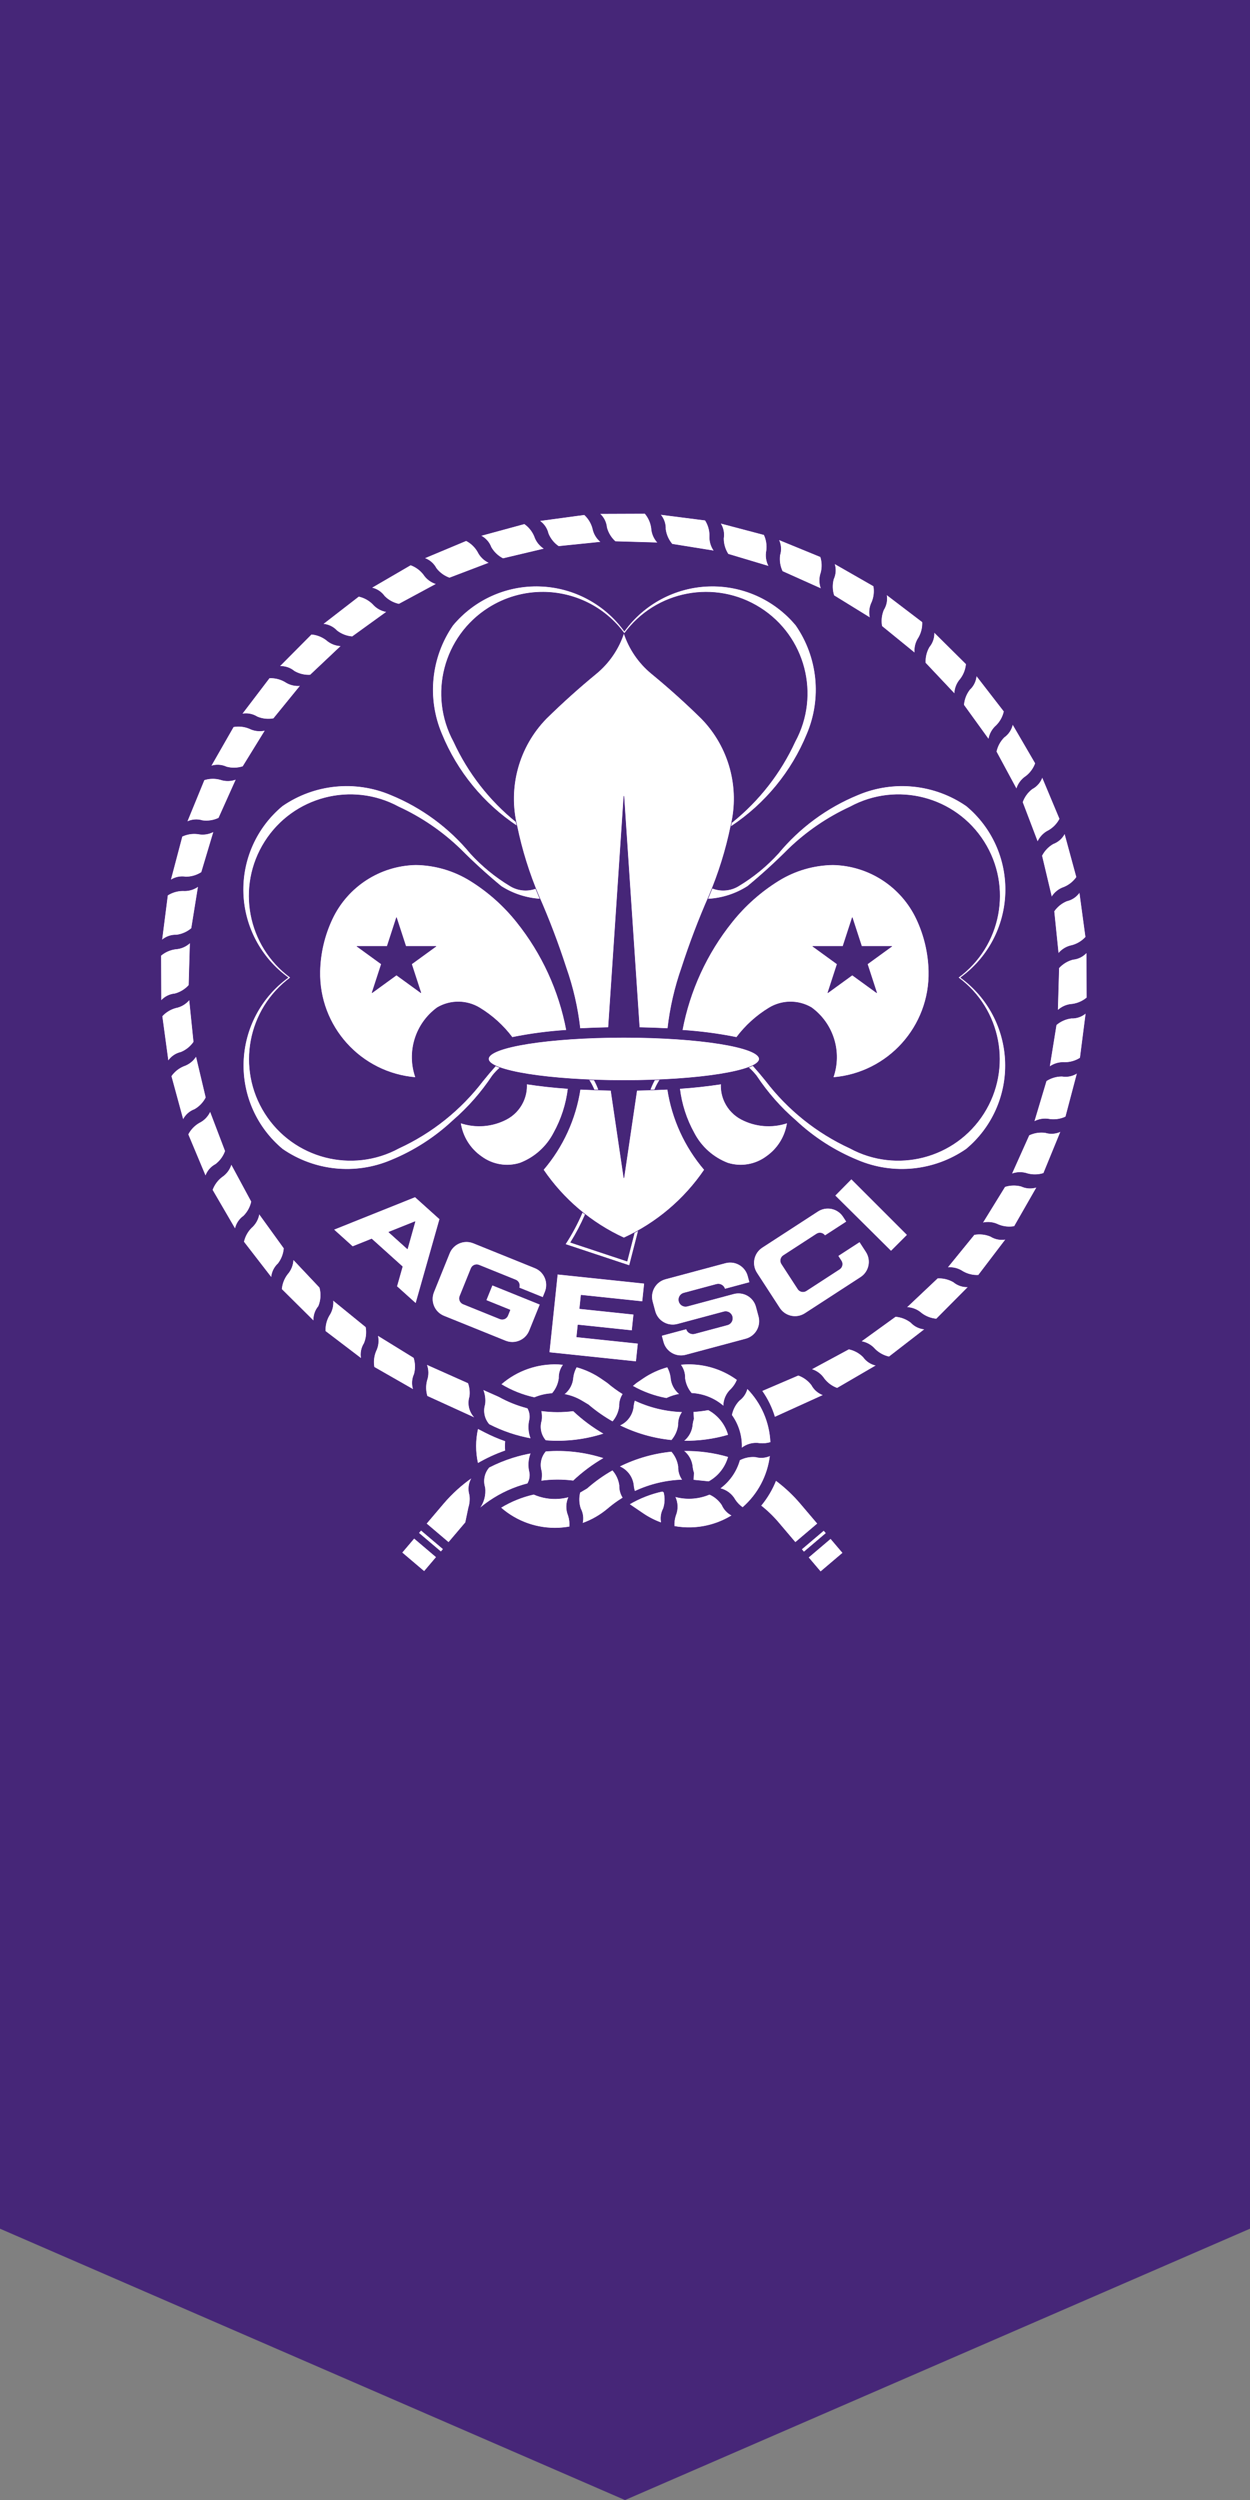 <?xml version="1.0" encoding="UTF-8" standalone="no"?>
<!-- Created with Inkscape (http://www.inkscape.org/) -->

<svg
   xmlns:dc="http://purl.org/dc/elements/1.1/"
   xmlns:cc="http://creativecommons.org/ns#"
   xmlns:rdf="http://www.w3.org/1999/02/22-rdf-syntax-ns#"
   xmlns:svg="http://www.w3.org/2000/svg"
   xmlns="http://www.w3.org/2000/svg"
   xmlns:sodipodi="http://sodipodi.sourceforge.net/DTD/sodipodi-0.dtd"
   xmlns:inkscape="http://www.inkscape.org/namespaces/inkscape"
   width="37.558mm"
   height="75.103mm"
   viewBox="0 0 37.558 75.103"
   version="1.1"
   id="svg8"
   inkscape:version="0.92.4 5da689c313, 2019-01-14"
   sodipodi:docname="Gagliardetto.svg"
   inkscape:export-filename="/home/albi/Desktop/001.png"
   inkscape:export-xdpi="300"
   inkscape:export-ydpi="300">
  <rect x="0" y="0" width="37.558" height="75.103" fill="#808080" stroke="none"/>
  <defs
     id="defs2" />
  <sodipodi:namedview
     id="base"
     pagecolor="#ffffff"
     bordercolor="#666666"
     borderopacity="1.0"
     inkscape:pageopacity="0.0"
     inkscape:pageshadow="2"
     inkscape:zoom="1.4"
     inkscape:cx="62.419551"
     inkscape:cy="224.46573"
     inkscape:document-units="mm"
     inkscape:current-layer="layer1"
     showgrid="false"
     fit-margin-top="0"
     fit-margin-left="0"
     fit-margin-right="0"
     fit-margin-bottom="0"
     inkscape:window-width="1744"
     inkscape:window-height="1027"
     inkscape:window-x="808"
     inkscape:window-y="25"
     inkscape:window-maximized="0" />
  <g
     inkscape:label="Livello 1"
     inkscape:groupmode="layer"
     id="layer1"
     transform="translate(-93.411,-145.191)">
    <path
       style="fill:#462678;fill-opacity:1;stroke:none;stroke-width:0.265px;stroke-linecap:butt;stroke-linejoin:miter;stroke-opacity:1"
       d="m 93.411,145.191 h 37.558 l -2.5e-4,66.951 -18.779,8.152 -18.779,-8.152 z"
       id="path4529"
       inkscape:connector-curvature="0"
       sodipodi:nodetypes="cccccc" />
    <g
       style="overflow:visible;fill:#ffffff"
       id="g4796"
       transform="matrix(0.08,0,0,0.08,98.236,160.608)">
      <g
         id="g4805"
         style="fill:#ffffff">
        <path
           style="fill:#ffffff;stroke:#3f107a;stroke-width:0.176;stroke-linecap:round;stroke-linejoin:round"
           inkscape:connector-curvature="0"
           d="m 197.483,306.281 c 0.173,0.648 0.598,1.201 1.18,1.536 0.581,0.337 1.271,0.427 1.921,0.254 l 12.3,-3.296 c 0.878,-0.234 1.563,-0.922 1.792,-1.801 0.231,-0.879 -0.026,-1.813 -0.676,-2.451 -0.647,-0.636 -1.588,-0.875 -2.462,-0.628 l -17.385,4.658 c -3.694,0.99 -7.492,-1.202 -8.48,-4.896 l -0.973,-3.628 c -0.989,-3.693 1.202,-7.49 4.896,-8.48 l 22.541,-6.04 c 3.693,-0.99 7.49,1.203 8.481,4.896 l 0.654,2.445 -9.364,2.509 c -0.361,-1.351 -1.749,-2.151 -3.1,-1.79 l -12.3,3.296 c -1.351,0.361 -2.152,1.75 -1.79,3.1 0.362,1.352 1.751,2.151 3.1,1.791 l 17.421,-4.669 c 1.773,-0.476 3.663,-0.228 5.254,0.691 1.592,0.919 2.752,2.432 3.227,4.205 l 0.973,3.629 c 0.475,1.773 0.227,3.663 -0.692,5.253 -0.918,1.591 -2.431,2.751 -4.204,3.227 l -22.54,6.039 c -3.694,0.99 -7.491,-1.202 -8.481,-4.896 l -0.655,-2.445 9.362,-2.509"
           id="path4531" />
        <path
           style="fill:#ffffff;stroke:#3f107a;stroke-width:0.176;stroke-linecap:round;stroke-linejoin:round"
           inkscape:connector-curvature="0"
           d="m 138.539,307 4.001,-9.903 -17.98,-7.264 -2.315,5.729 6.761,2.732 2.231,0.901 -0.842,2.083 c -0.224,0.555 -0.659,0.997 -1.208,1.23 -0.549,0.233 -1.17,0.239 -1.724,0.015 l -13.807,-5.578 c -1.153,-0.466 -1.711,-1.779 -1.244,-2.933 l 4.209,-10.419 c 0.223,-0.554 0.658,-0.996 1.208,-1.229 0.55,-0.234 1.17,-0.239 1.724,-0.015 l 13.807,5.578 c 0.554,0.224 0.996,0.658 1.229,1.208 0.234,0.551 0.239,1.17 0.015,1.725 l 8.988,3.631 0.844,-2.087 c 1.432,-3.547 -0.281,-7.583 -3.827,-9.016 l -23.121,-9.342 c -3.545,-1.432 -7.581,0.281 -9.014,3.826 l -5.897,14.597 c -1.433,3.546 0.28,7.582 3.826,9.014 l 23.121,9.342 c 3.546,1.433 7.581,-0.281 9.015,-3.825"
           id="path4533" />
        <path
           id="polyline4535"
           transform="matrix(3.322,0,0,3.322,-1233.257,-2016.263)"
           d="m 400.014,684.221 -9.213,3.691 2.146,1.934 2.156,-0.863 3.469,3.123 -0.633,2.234 2.156,1.941 2.707,-9.551 z m -0.008,2.797 -0.861,3.076 -2.1,-1.889 z"
           style="fill:#ffffff;stroke:#3f107a;stroke-width:0.053;stroke-linecap:round;stroke-linejoin:round"
           inkscape:connector-curvature="0" />
        <polyline
           style="fill:#ffffff;stroke:#3f107a;stroke-width:0.176;stroke-linecap:round;stroke-linejoin:round"
           points="  181.727,289.181 181.003,296.068 157.948,293.644 157.418,298.678 177.72,300.813 177.073,306.958 156.773,304.826 156.303,309.301   179.357,311.724 178.634,318.609 145.938,315.173 149.031,285.745 181.727,289.181 "
           id="polyline4539" />
        <polyline
           style="fill:#ffffff;stroke:#3f107a;stroke-width:0.176;stroke-linecap:round;stroke-linejoin:round"
           points="  280.428,270.965 259.45,249.982 253.278,256.225 274.336,277.108 280.453,270.992 "
           id="polyline4541" />
        <path
           style="fill:#ffffff;stroke:#3f107a;stroke-width:0.176;stroke-linecap:round;stroke-linejoin:round"
           inkscape:connector-curvature="0"
           d="m 257.648,266.038 -8.129,5.279 c -0.679,-1.043 -2.073,-1.34 -3.116,-0.662 l -12.49,8.11 c -1.043,0.677 -1.339,2.073 -0.662,3.116 l 6.121,9.424 c 0.325,0.502 0.837,0.853 1.42,0.977 0.585,0.126 1.194,0.013 1.695,-0.313 l 12.489,-8.11 c 1.044,-0.677 1.341,-2.073 0.663,-3.116 l -1.224,-1.885 8.13,-5.279 2.45,3.773 c 2.083,3.206 1.172,7.495 -2.035,9.578 l -20.914,13.581 c -1.54,1.001 -3.415,1.349 -5.211,0.967 -1.797,-0.382 -3.368,-1.462 -4.367,-3.002 l -8.574,-13.203 c -2.083,-3.207 -1.172,-7.496 2.035,-9.579 l 20.913,-13.581 c 3.208,-2.082 7.496,-1.171 9.579,2.036 l 1.227,1.889"
           id="path4543" />
      </g>
      <path
         style="fill:#ffffff;stroke:#40117a;stroke-width:0.053;stroke-linecap:round;stroke-linejoin:round"
         d="m 414.133,615.188 c -3.794,-0.127 -7.434,1.506 -9.861,4.424 -2.495,3.612 -2.968,8.252 -1.252,12.293 1.743,4.25 4.72,7.879 8.547,10.42 0.98,0.582 1.889,1.279 2.707,2.074 0.612,0.595 0.957,1.412 0.957,2.266 0,0.854 -0.344,1.673 -0.957,2.268 -0.18,0.174 -0.386,0.315 -0.611,0.42 -0.483,0.18 -1.002,0.245 -1.514,0.189 -0.502,-0.054 -0.987,-0.221 -1.414,-0.49 -1.656,-0.997 -3.158,-2.23 -4.459,-3.658 -2.407,-2.912 -5.495,-5.186 -8.99,-6.619 -4.041,-1.716 -8.679,-1.244 -12.291,1.252 -2.918,2.427 -4.553,6.068 -4.426,9.861 0.127,3.794 2.001,7.316 5.074,9.543 -3.065,2.234 -4.928,5.756 -5.051,9.547 -0.123,3.79 1.51,7.424 4.424,9.852 3.612,2.496 8.249,2.969 12.291,1.254 2.585,-1.06 4.955,-2.582 6.994,-4.492 1.705,-1.474 3.2,-3.174 4.445,-5.053 0.247,-0.316 0.522,-0.61 0.822,-0.877 1.471,-1.314 3.445,-1.913 5.398,-1.643 1.953,0.271 3.69,1.386 4.748,3.051 0.231,0.363 0.425,0.748 0.582,1.148 0.501,1.664 0.68,3.408 0.525,5.139 -0.263,2.947 -0.905,5.847 -1.906,8.631 -0.537,1.252 -1.181,2.455 -1.926,3.596 l 7.252,2.408 0.984,-3.828 c 0.439,-2.942 0.701,-5.909 0.783,-8.883 0.066,-2.388 0.416,-4.76 1.043,-7.064 0.157,-0.4 0.351,-0.784 0.582,-1.146 1.058,-1.664 2.794,-2.779 4.748,-3.051 1.953,-0.271 3.927,0.329 5.398,1.643 0.299,0.267 0.575,0.561 0.822,0.877 1.245,1.878 2.74,3.577 4.445,5.051 2.038,1.91 4.409,3.432 6.994,4.492 4.041,1.715 8.679,1.244 12.291,-1.252 2.914,-2.427 4.547,-6.061 4.424,-9.852 -0.123,-3.79 -1.986,-7.313 -5.051,-9.547 3.074,-2.227 4.946,-5.749 5.072,-9.543 0.127,-3.794 -1.506,-7.434 -4.424,-9.861 -3.613,-2.496 -8.25,-2.968 -12.291,-1.252 -3.495,1.433 -6.583,3.707 -8.99,6.619 -1.301,1.429 -2.803,2.662 -4.459,3.658 -0.427,0.269 -0.912,0.436 -1.414,0.49 -0.512,0.056 -1.031,-0.009 -1.514,-0.189 -0.226,-0.105 -0.431,-0.247 -0.609,-0.42 -0.612,-0.595 -0.957,-1.414 -0.957,-2.268 0,-0.854 0.345,-1.67 0.957,-2.266 0.818,-0.795 1.725,-1.492 2.705,-2.074 3.827,-2.541 6.804,-6.17 8.547,-10.42 1.716,-4.041 1.246,-8.681 -1.25,-12.293 -2.427,-2.918 -6.067,-4.551 -9.861,-4.424 -3.794,0.127 -7.316,1.998 -9.543,5.072 -2.227,-3.074 -5.749,-4.946 -9.543,-5.072 z m 0.342,0.678 c 3.521,0.013 6.977,1.649 9.199,4.686 3.556,-4.859 10.269,-6.13 15.355,-2.908 5.086,3.222 6.805,9.834 3.932,15.125 -1.627,3.532 -4.046,6.641 -7.072,9.084 -0.967,0.578 -1.88,1.244 -2.727,1.988 -1.043,0.917 -1.664,2.222 -1.719,3.609 -0.033,0.812 0.132,1.619 0.477,2.355 0.228,0.486 0.728,0.786 1.264,0.754 1.576,-0.094 3.103,-0.591 4.432,-1.443 1.604,-1.326 3.143,-2.73 4.611,-4.205 2.04,-1.97 4.397,-3.581 6.973,-4.768 5.291,-2.873 11.903,-1.155 15.125,3.932 3.222,5.086 1.951,11.799 -2.908,15.355 4.847,3.565 6.107,10.275 2.883,15.355 -3.225,5.08 -9.832,6.796 -15.121,3.928 -3.746,-1.724 -7.012,-4.34 -9.514,-7.617 -0.45,-0.561 -0.915,-1.11 -1.395,-1.646 -1.482,-1.777 -3.781,-2.657 -6.07,-2.322 -2.29,0.335 -4.24,1.837 -5.15,3.965 -0.199,0.365 -0.366,0.747 -0.498,1.141 -0.49,2.355 -0.801,4.743 -0.93,7.145 -0.163,3.022 -0.448,6.038 -0.855,9.037 l -0.789,3.07 -6.379,-2.119 c 0.623,-1 1.171,-2.043 1.641,-3.123 0.552,-1.654 1.067,-3.32 1.549,-4.996 0.417,-1.452 0.633,-2.955 0.639,-4.467 0.005,-1.538 -0.208,-3.068 -0.629,-4.547 -0.132,-0.393 -0.297,-0.776 -0.496,-1.141 -0.91,-2.128 -2.861,-3.629 -5.15,-3.965 -2.29,-0.335 -4.59,0.545 -6.072,2.322 -0.479,0.536 -0.944,1.086 -1.395,1.646 -2.501,3.278 -5.767,5.893 -9.512,7.617 -5.289,2.869 -11.897,1.152 -15.121,-3.928 -3.224,-5.08 -1.964,-11.791 2.883,-15.355 -4.859,-3.556 -6.13,-10.269 -2.908,-15.355 3.222,-5.086 9.834,-6.805 15.125,-3.932 2.576,1.186 4.933,2.798 6.973,4.768 1.468,1.475 3.007,2.879 4.611,4.205 1.329,0.852 2.854,1.349 4.43,1.443 0.536,0.032 1.037,-0.268 1.266,-0.754 0.345,-0.736 0.509,-1.543 0.477,-2.355 -0.055,-1.388 -0.678,-2.692 -1.721,-3.609 -0.846,-0.744 -1.758,-1.41 -2.725,-1.988 -3.026,-2.443 -5.448,-5.552 -7.074,-9.084 -2.873,-5.291 -1.155,-11.903 3.932,-15.125 1.907,-1.208 4.044,-1.785 6.156,-1.777 z"
         transform="matrix(3.322,0,0,3.322,-1233.257,-2016.263)"
         id="path4545"
         inkscape:connector-curvature="0" />
      <path
         id="path4549"
         d="m 172.403,365.083 c -0.29,-2.152 -1.22,-4.171 -2.669,-5.791 -3.43,1.935 -6.648,4.225 -9.602,6.831 -0.88,0.523 -1.763,1.043 -2.646,1.561 -0.508,2.001 -0.435,4.107 0.211,6.07 0.915,1.711 1.167,3.699 0.705,5.584 3.476,-1.231 6.702,-3.08 9.525,-5.452 1.247,-1.067 2.551,-2.064 3.905,-2.99 0.606,-0.414 1.222,-0.813 1.848,-1.196 -0.894,-1.37 -1.341,-2.983 -1.277,-4.617"
         inkscape:connector-curvature="0"
         style="fill:#ffffff;stroke:#3f107a;stroke-width:0.176;stroke-linecap:round;stroke-linejoin:round" />
      <path
         id="path4551"
         d="m 194.526,358.03 c -0.288,-2.13 -1.199,-4.127 -2.623,-5.737 -6.839,0.673 -13.496,2.591 -19.646,5.659 3.094,1.263 5.187,4.188 5.383,7.523 0.088,0.63 0.231,1.249 0.428,1.853 5.638,-2.658 11.763,-4.126 17.991,-4.313 -1.063,-1.439 -1.604,-3.198 -1.533,-4.985"
         inkscape:connector-curvature="0"
         style="fill:#ffffff;stroke:#3f107a;stroke-width:0.176;stroke-linecap:round;stroke-linejoin:round" />
      <path
         id="path4553"
         d="m 213.265,354.293 c -5.487,-1.606 -11.185,-2.369 -16.901,-2.263 2.011,1.533 3.251,3.866 3.399,6.391 0.093,0.657 0.244,1.304 0.456,1.935 l -0.146,2.709 5.823,0.594 c 3.619,-2.004 6.276,-5.383 7.37,-9.372"
         inkscape:connector-curvature="0"
         style="fill:#ffffff;stroke:#3f107a;stroke-width:0.176;stroke-linecap:round;stroke-linejoin:round" />
      <path
         id="path4555"
         d="m 223.531,354.338 c -2.09,-0.196 -4.194,0.217 -6.055,1.191 -1.2,4.299 -3.819,8.063 -7.433,10.683 2.433,0.539 4.517,2.098 5.72,4.279 0.756,1.143 1.725,2.131 2.851,2.911 5.753,-5.002 9.439,-11.965 10.346,-19.535 -1.697,0.8 -3.621,0.966 -5.429,0.471"
         inkscape:connector-curvature="0"
         style="fill:#ffffff;stroke:#3f107a;stroke-width:0.176;stroke-linecap:round;stroke-linejoin:round" />
      <path
         id="path4557"
         d="m 210.868,372.394 c 0.741,1.722 2.072,3.122 3.753,3.951 -4.629,2.864 -9.934,4.448 -15.374,4.588 -2.127,0.056 -4.256,-0.111 -6.349,-0.496 -0.092,-1.366 0.077,-2.738 0.499,-4.043 0.955,-2.302 0.874,-4.902 -0.221,-7.141 1.98,0.549 4.034,0.786 6.087,0.701 2.374,-0.098 4.712,-0.623 6.898,-1.551 1.923,0.848 3.558,2.235 4.707,3.991"
         inkscape:connector-curvature="0"
         style="fill:#ffffff;stroke:#3f107a;stroke-width:0.176;stroke-linecap:round;stroke-linejoin:round" />
      <path
         id="path4559"
         d="m 188.857,373.753 c -0.884,1.652 -1.15,3.566 -0.749,5.396 -2.451,-0.876 -4.781,-2.062 -6.936,-3.524 l -5.142,-3.5 c 3.854,-2.274 8.048,-3.92 12.422,-4.872 0.194,0.112 0.391,0.225 0.591,0.332 0.535,2.032 0.472,4.173 -0.186,6.168"
         inkscape:connector-curvature="0"
         style="fill:#ffffff;stroke:#3f107a;stroke-width:0.176;stroke-linecap:round;stroke-linejoin:round" />
      <path
         id="path4561"
         d="m 194.499,342.423 c -0.278,2.122 -1.177,4.114 -2.584,5.726 -6.812,-0.669 -13.445,-2.572 -19.574,-5.618 3.032,-1.298 5.067,-4.203 5.25,-7.496 0.088,-0.658 0.239,-1.307 0.448,-1.936 5.635,2.661 11.757,4.134 17.984,4.325 -1.062,1.445 -1.6,3.208 -1.524,4.999"
         inkscape:connector-curvature="0"
         style="fill:#ffffff;stroke:#3f107a;stroke-width:0.176;stroke-linecap:round;stroke-linejoin:round" />
      <path
         id="path4563"
         d="m 172.354,335.444 c -0.071,-1.67 0.391,-3.318 1.319,-4.707 -2.054,-1.264 -4.005,-2.685 -5.837,-4.252 l -2.278,-1.566 c -2.851,-1.96 -6.011,-3.426 -9.348,-4.337 -0.678,1.192 -1.121,2.504 -1.308,3.862 -0.139,2.527 -1.375,4.866 -3.384,6.405 2.365,0.416 4.634,1.259 6.696,2.488 l 2.431,1.449 c 2.83,2.415 5.886,4.552 9.125,6.383 1.406,-1.613 2.305,-3.604 2.584,-5.725"
         inkscape:connector-curvature="0"
         style="fill:#ffffff;stroke:#3f107a;stroke-width:0.176;stroke-linecap:round;stroke-linejoin:round" />
      <path
         id="path4565"
         d="m 149.667,324.854 c -0.08,-1.872 0.511,-3.711 1.667,-5.188 l -1.957,-0.145 c -7.883,-0.326 -15.592,2.383 -21.536,7.572 3.879,2.358 8.123,4.055 12.559,5.021 2.121,-0.897 4.382,-1.418 6.683,-1.537 1.407,-1.611 2.306,-3.602 2.584,-5.723"
         inkscape:connector-curvature="0"
         style="fill:#ffffff;stroke:#3f107a;stroke-width:0.176;stroke-linecap:round;stroke-linejoin:round" />
      <path
         id="path4567"
         d="m 121.771,334.63 c 0.25,-1.897 -0.005,-3.826 -0.74,-5.594 l 6.031,2.682 c 3.398,1.891 7.026,3.338 10.793,4.304 0.715,1.236 1.001,2.673 0.814,4.086 -0.653,2.456 -0.496,5.056 0.449,7.414 -5.486,-0.99 -10.794,-2.789 -15.751,-5.337 -1.814,-2.067 -2.42,-4.931 -1.596,-7.555"
         inkscape:connector-curvature="0"
         style="fill:#ffffff;stroke:#3f107a;stroke-width:0.176;stroke-linecap:round;stroke-linejoin:round" />
      <path
         id="path4569"
         d="m 143.021,340.684 c 0.162,-1.223 0.114,-2.465 -0.142,-3.671 4.021,0.559 8.098,0.576 12.124,0.052 3.506,3.304 7.384,6.188 11.559,8.591 -7.072,2.301 -14.531,3.178 -21.945,2.582 -1.814,-2.067 -2.419,-4.931 -1.596,-7.554"
         inkscape:connector-curvature="0"
         style="fill:#ffffff;stroke:#3f107a;stroke-width:0.176;stroke-linecap:round;stroke-linejoin:round" />
      <path
         id="path4571"
         d="m 143.021,359.757 c 0.162,1.223 0.114,2.464 -0.142,3.671 4.021,-0.561 8.098,-0.578 12.124,-0.053 3.506,-3.305 7.384,-6.188 11.559,-8.592 -7.072,-2.3 -14.531,-3.178 -21.945,-2.58 -1.814,2.066 -2.419,4.929 -1.596,7.554"
         inkscape:connector-curvature="0"
         style="fill:#ffffff;stroke:#3f107a;stroke-width:0.176;stroke-linecap:round;stroke-linejoin:round" />
      <path
         id="path4573"
         d="m 153.332,369.349 c -1.052,2.219 -1.115,4.778 -0.173,7.045 0.439,1.358 0.604,2.792 0.485,4.215 -1.342,0.245 -2.698,0.401 -4.06,0.468 -8.004,0.385 -15.842,-2.363 -21.854,-7.663 3.834,-2.347 8.028,-4.047 12.414,-5.032 2.976,1.309 6.229,1.864 9.471,1.615 1.256,-0.096 2.501,-0.314 3.717,-0.648 z"
         inkscape:connector-curvature="0"
         style="fill:#ffffff;stroke:#3f107a;stroke-width:0.176;stroke-linecap:round;stroke-linejoin:round" />
      <path
         id="path4575"
         d="m 121.771,365.811 c 0.388,2.935 -0.441,5.9 -2.292,8.211 1.308,-1.129 2.681,-2.184 4.109,-3.156 4.347,-2.96 9.174,-5.142 14.268,-6.448 0.715,-1.235 1.001,-2.671 0.814,-4.086 -0.653,-2.455 -0.496,-5.056 0.449,-7.413 -2.308,0.417 -4.587,0.977 -6.825,1.678 -3.075,0.962 -6.061,2.187 -8.926,3.66 -1.815,2.066 -2.421,4.929 -1.597,7.554"
         inkscape:connector-curvature="0"
         style="fill:#ffffff;stroke:#3f107a;stroke-width:0.176;stroke-linecap:round;stroke-linejoin:round" />
      <path
         id="path4577"
         d="m 121.862,345.111 -2.729,-1.402 c -0.983,4.319 -0.988,8.802 -0.015,13.124 3.309,-1.927 6.795,-3.531 10.411,-4.79 -0.113,-1.211 -0.108,-2.429 0.016,-3.64 -2.635,-0.916 -5.202,-2.016 -7.683,-3.292 z"
         inkscape:connector-curvature="0"
         style="fill:#ffffff;stroke:#3f107a;stroke-width:0.176;stroke-linecap:round;stroke-linejoin:round" />
      <path
         id="path4579"
         d="m 116.119,368.714 c 0.207,1.569 0.069,3.164 -0.405,4.674 l -1.173,5.61 -6.38,7.516 -8.364,-7.104 6.381,-7.513 c 3.176,-3.741 6.828,-7.049 10.861,-9.844 -1.288,1.972 -1.625,4.416 -0.92,6.661"
         inkscape:connector-curvature="0"
         style="fill:#ffffff;stroke:#3f107a;stroke-width:0.176;stroke-linecap:round;stroke-linejoin:round" />
      <rect
         id="rect4581"
         height="1.388"
         width="10.973"
         transform="matrix(0.762,0.647,-0.647,0.762,274.036,26.14)"
         y="385.363"
         x="95.952"
         style="fill:#ffffff;stroke:#3f107a;stroke-width:0.176;stroke-linecap:round;stroke-linejoin:round" />
      <rect
         id="rect4583"
         height="7.096"
         width="10.973"
         transform="matrix(0.762,0.647,-0.647,0.762,276.33,30.229)"
         y="387.716"
         x="91.53"
         style="fill:#ffffff;stroke:#3f107a;stroke-width:0.176;stroke-linecap:round;stroke-linejoin:round" />
      <path
         id="path4585"
         d="m 225.444,372.679 c 2.37,-2.849 4.274,-6.055 5.642,-9.498 3.417,2.546 6.533,5.468 9.291,8.716 l 6.382,7.513 -8.364,7.104 -6.381,-7.516 c -1.973,-2.321 -4.173,-4.438 -6.57,-6.319 z"
         inkscape:connector-curvature="0"
         style="fill:#ffffff;stroke:#3f107a;stroke-width:0.176;stroke-linecap:round;stroke-linejoin:round" />
      <rect
         id="rect4587"
         height="1.388"
         width="10.972"
         transform="matrix(-0.762,0.647,-0.647,-0.762,681.914,521.538)"
         y="385.319"
         x="239.682"
         style="fill:#ffffff;stroke:#3f107a;stroke-width:0.176;stroke-linecap:round;stroke-linejoin:round" />
      <rect
         id="rect4589"
         height="7.096"
         width="10.972"
         transform="matrix(-0.762,0.647,-0.647,-0.762,693.067,527.882)"
         y="387.672"
         x="244.104"
         style="fill:#ffffff;stroke:#3f107a;stroke-width:0.176;stroke-linecap:round;stroke-linejoin:round" />
      <path
         id="path4591"
         d="m 178.723,326.482 2.45,-1.667 c 2.804,-1.906 5.903,-3.336 9.173,-4.23 0.677,1.191 1.12,2.502 1.306,3.859 0.138,2.489 1.339,4.798 3.297,6.339 -1.718,0.31 -3.388,0.845 -4.964,1.595 -4.49,-0.829 -8.811,-2.401 -12.781,-4.653 0.482,-0.38 0.956,-0.77 1.424,-1.168"
         inkscape:connector-curvature="0"
         style="fill:#ffffff;stroke:#3f107a;stroke-width:0.176;stroke-linecap:round;stroke-linejoin:round" />
      <path
         id="path4593"
         d="m 213.266,346.154 c -1.112,-4.06 -3.844,-7.482 -7.553,-9.473 -1.878,0.35 -3.777,0.58 -5.684,0.69 l 0.156,2.707 c -0.21,0.631 -0.359,1.278 -0.449,1.936 -0.141,2.521 -1.37,4.855 -3.37,6.396 5.715,0.107 11.412,-0.656 16.898,-2.264"
         inkscape:connector-curvature="0"
         style="fill:#ffffff;stroke:#3f107a;stroke-width:0.176;stroke-linecap:round;stroke-linejoin:round" />
      <path
         id="path4595"
         d="m 217.308,333.18 c -1.456,1.512 -2.444,3.415 -2.843,5.477 2.613,3.618 3.924,8.013 3.718,12.473 1.938,-1.567 4.456,-2.225 6.912,-1.805 1.366,0.121 2.742,-0.02 4.054,-0.414 -0.325,-7.617 -3.47,-14.841 -8.824,-20.268 -0.433,1.822 -1.504,3.432 -3.017,4.537"
         inkscape:connector-curvature="0"
         style="fill:#ffffff;stroke:#3f107a;stroke-width:0.176;stroke-linecap:round;stroke-linejoin:round" />
      <path
         id="path4597"
         d="m 116.119,331.725 c 0.228,-1.726 0.038,-3.481 -0.555,-5.117 l -15.696,-7 c 0.757,1.935 0.796,4.076 0.108,6.036 -0.51,1.944 -0.466,3.993 0.125,5.914 l 18.184,8.305 c -2.234,-2.067 -3.077,-5.235 -2.166,-8.138"
         inkscape:connector-curvature="0"
         style="fill:#ffffff;stroke:#3f107a;stroke-width:0.176;stroke-linecap:round;stroke-linejoin:round" />
      <path
         id="path4599"
         d="m 95.295,323.261 c -0.857,1.845 -0.967,3.947 -0.309,5.871 l -14.801,-8.47 c -0.36,-2.014 -0.142,-4.086 0.631,-5.979 0.938,-1.854 1.18,-3.983 0.68,-5.999 l 13.639,8.408 c 0.649,1.998 0.705,4.142 0.16,6.169"
         inkscape:connector-curvature="0"
         style="fill:#ffffff;stroke:#3f107a;stroke-width:0.176;stroke-linecap:round;stroke-linejoin:round" />
      <path
         id="path4601"
         d="m 76.487,311.711 c -1.09,1.716 -1.475,3.787 -1.072,5.779 L 61.847,307.16 c -0.095,-2.041 0.392,-4.067 1.405,-5.844 1.171,-1.715 1.689,-3.794 1.458,-5.858 l 12.424,10.116 c 0.382,2.065 0.157,4.197 -0.647,6.137"
         inkscape:connector-curvature="0"
         style="fill:#ffffff;stroke:#3f107a;stroke-width:0.176;stroke-linecap:round;stroke-linejoin:round" />
      <path
         id="path4603"
         d="m 59.347,297.804 c 0.93,-2.243 1.081,-4.731 0.43,-7.071 l -9.985,-10.58 c -0.04,2.077 -0.824,4.071 -2.209,5.619 -1.236,1.628 -1.984,3.573 -2.157,5.61 l 12.104,12.013 c -0.139,-2.028 0.512,-4.031 1.817,-5.591"
         inkscape:connector-curvature="0"
         style="fill:#ffffff;stroke:#3f107a;stroke-width:0.176;stroke-linecap:round;stroke-linejoin:round" />
      <path
         id="path4605"
         d="m 44.169,281.78 c -1.497,1.376 -2.404,3.277 -2.532,5.305 L 31.204,273.596 c 0.437,-1.997 1.433,-3.829 2.87,-5.282 1.577,-1.354 2.614,-3.228 2.925,-5.281 l 9.382,12.987 c -0.165,2.094 -0.933,4.095 -2.212,5.76"
         inkscape:connector-curvature="0"
         style="fill:#ffffff;stroke:#3f107a;stroke-width:0.176;stroke-linecap:round;stroke-linejoin:round" />
      <path
         id="path4607"
         d="m 31.212,263.911 c -1.664,1.168 -2.811,2.935 -3.202,4.93 l -8.583,-14.737 c 0.694,-1.922 1.92,-3.608 3.535,-4.861 1.739,-1.136 3.013,-2.859 3.589,-4.854 l 7.607,14.101 c -0.437,2.052 -1.46,3.936 -2.946,5.421"
         inkscape:connector-curvature="0"
         style="fill:#ffffff;stroke:#3f107a;stroke-width:0.176;stroke-linecap:round;stroke-linejoin:round" />
      <path
         id="path4609"
         d="m 20.699,244.502 c -1.802,0.941 -3.17,2.543 -3.818,4.47 l -6.586,-15.73 c 0.939,-1.815 2.375,-3.326 4.139,-4.358 1.873,-0.899 3.36,-2.441 4.192,-4.345 l 5.701,14.974 c -0.701,1.979 -1.961,3.712 -3.628,4.989"
         inkscape:connector-curvature="0"
         style="fill:#ffffff;stroke:#3f107a;stroke-width:0.176;stroke-linecap:round;stroke-linejoin:round" />
      <path
         id="path4611"
         d="m 12.809,223.889 c 1.819,-1.049 3.295,-2.604 4.249,-4.476 L 13.36,203.824 c -1.073,1.778 -2.75,3.113 -4.723,3.761 -1.885,0.792 -3.504,2.104 -4.673,3.781 l 4.477,16.456 c 0.893,-1.825 2.458,-3.235 4.368,-3.933"
         inkscape:connector-curvature="0"
         style="fill:#ffffff;stroke:#3f107a;stroke-width:0.176;stroke-linecap:round;stroke-linejoin:round" />
      <path
         id="path4613"
         d="m 7.677,202.422 c 1.94,-0.803 3.606,-2.151 4.796,-3.882 l -1.631,-15.939 c -1.296,1.624 -3.132,2.728 -5.173,3.112 -1.973,0.539 -3.75,1.628 -5.126,3.138 l 2.29,16.899 c 1.124,-1.693 2.859,-2.884 4.844,-3.328"
         inkscape:connector-curvature="0"
         style="fill:#ffffff;stroke:#3f107a;stroke-width:0.176;stroke-linecap:round;stroke-linejoin:round" />
      <path
         id="path4615"
         d="m 5.392,180.469 c 2.028,-0.543 3.855,-1.663 5.261,-3.223 l 0.463,-16.015 c -1.497,1.44 -3.462,2.295 -5.535,2.41 -2.026,0.278 -3.931,1.124 -5.493,2.443 l 0.065,17.054 c 1.336,-1.533 3.213,-2.489 5.239,-2.669"
         inkscape:connector-curvature="0"
         style="fill:#ffffff;stroke:#3f107a;stroke-width:0.176;stroke-linecap:round;stroke-linejoin:round" />
      <path
         id="path4617"
         d="m 5.99,158.404 c 2.083,-0.273 4.041,-1.144 5.638,-2.508 l 2.55,-15.817 c -1.672,1.232 -3.731,1.824 -5.803,1.667 -2.044,0.01 -4.042,0.602 -5.764,1.705 l -2.162,16.917 c 1.524,-1.347 3.509,-2.049 5.541,-1.964"
         inkscape:connector-curvature="0"
         style="fill:#ffffff;stroke:#3f107a;stroke-width:0.176;stroke-linecap:round;stroke-linejoin:round" />
      <path
         id="path4619"
         d="m 9.463,136.608 c 2.101,0.001 4.156,-0.607 5.917,-1.751 l 4.592,-15.35 c -1.819,1.004 -3.938,1.321 -5.97,0.895 -2.028,-0.256 -4.087,0.069 -5.938,0.938 l -4.35,16.49 c 1.686,-1.135 3.747,-1.573 5.749,-1.222"
         inkscape:connector-curvature="0"
         style="fill:#ffffff;stroke:#3f107a;stroke-width:0.176;stroke-linecap:round;stroke-linejoin:round" />
      <path
         id="path4621"
         d="m 15.753,115.451 c 2.082,0.274 4.199,-0.06 6.095,-0.964 l 6.557,-14.619 c -1.934,0.758 -4.076,0.796 -6.037,0.108 -1.977,-0.519 -4.061,-0.465 -6.009,0.156 l -6.466,15.779 c 1.82,-0.905 3.92,-1.069 5.86,-0.46"
         inkscape:connector-curvature="0"
         style="fill:#ffffff;stroke:#3f107a;stroke-width:0.176;stroke-linecap:round;stroke-linejoin:round" />
      <path
         id="path4623"
         d="m 24.75,95.295 c 2.028,0.544 4.171,0.488 6.169,-0.16 l 8.408,-13.638 c -2.017,0.499 -4.146,0.257 -5.999,-0.681 -1.892,-0.772 -3.965,-0.992 -5.978,-0.631 l -8.471,14.801 c 1.923,-0.658 4.027,-0.548 5.871,0.309"
         inkscape:connector-curvature="0"
         style="fill:#ffffff;stroke:#3f107a;stroke-width:0.176;stroke-linecap:round;stroke-linejoin:round" />
      <path
         id="path4625"
         d="m 36.301,76.487 c -1.716,-1.09 -3.788,-1.475 -5.78,-1.072 l 10.33,-13.568 c 2.042,-0.095 4.069,0.393 5.844,1.405 1.716,1.171 3.795,1.689 5.859,1.458 L 42.437,77.134 c -2.065,0.382 -4.196,0.158 -6.136,-0.647"
         inkscape:connector-curvature="0"
         style="fill:#ffffff;stroke:#3f107a;stroke-width:0.176;stroke-linecap:round;stroke-linejoin:round" />
      <path
         id="path4627"
         d="M 50.208,59.347 C 48.648,58.042 46.645,57.391 44.617,57.53 L 56.63,45.426 c 2.037,0.173 3.983,0.921 5.611,2.156 1.548,1.386 3.541,2.17 5.618,2.211 L 56.207,60.789 c -2.097,0.11 -4.181,-0.392 -5.999,-1.442"
         inkscape:connector-curvature="0"
         style="fill:#ffffff;stroke:#3f107a;stroke-width:0.176;stroke-linecap:round;stroke-linejoin:round" />
      <path
         id="path4629"
         d="m 66.232,44.169 c -1.375,-1.497 -3.276,-2.404 -5.306,-2.531 l 13.49,-10.433 c 1.997,0.438 3.829,1.433 5.282,2.871 1.354,1.576 3.228,2.614 5.282,2.924 l -12.987,9.382 c -2.094,-0.165 -4.095,-0.934 -5.761,-2.213"
         inkscape:connector-curvature="0"
         style="fill:#ffffff;stroke:#3f107a;stroke-width:0.176;stroke-linecap:round;stroke-linejoin:round" />
      <path
         id="path4631"
         d="m 84.102,31.212 c -1.168,-1.664 -2.935,-2.811 -4.93,-3.202 l 14.736,-8.582 c 1.923,0.693 3.609,1.919 4.862,3.534 1.136,1.739 2.859,3.013 4.854,3.589 L 89.523,34.157 C 87.47,33.722 85.586,32.699 84.102,31.212"
         inkscape:connector-curvature="0"
         style="fill:#ffffff;stroke:#3f107a;stroke-width:0.176;stroke-linecap:round;stroke-linejoin:round" />
      <path
         id="path4633"
         d="m 103.509,20.699 c -0.941,-1.802 -2.543,-3.17 -4.47,-3.818 l 15.73,-6.586 c 1.816,0.938 3.328,2.375 4.359,4.14 0.899,1.872 2.441,3.359 4.345,4.191 L 108.5,24.327 c -1.979,-0.701 -3.713,-1.961 -4.991,-3.628"
         inkscape:connector-curvature="0"
         style="fill:#ffffff;stroke:#3f107a;stroke-width:0.176;stroke-linecap:round;stroke-linejoin:round" />
      <path
         id="path4635"
         d="M 124.124,12.809 C 123.425,10.9 122.017,9.334 120.19,8.44 l 16.456,-4.476 c 1.678,1.167 2.989,2.788 3.781,4.673 0.647,1.974 1.981,3.65 3.761,4.723 l -15.59,3.698 c -1.871,-0.954 -3.426,-2.429 -4.474,-4.249"
         inkscape:connector-curvature="0"
         style="fill:#ffffff;stroke:#3f107a;stroke-width:0.176;stroke-linecap:round;stroke-linejoin:round" />
      <path
         id="path4637"
         d="m 145.59,7.677 c -0.442,-1.984 -1.636,-3.72 -3.33,-4.845 l 16.899,-2.29 c 1.511,1.376 2.6,3.155 3.14,5.126 0.384,2.042 1.488,3.877 3.112,5.174 l -15.938,1.632 c -1.731,-1.19 -3.08,-2.856 -3.883,-4.797"
         inkscape:connector-curvature="0"
         style="fill:#ffffff;stroke:#3f107a;stroke-width:0.176;stroke-linecap:round;stroke-linejoin:round" />
      <path
         id="path4639"
         d="m 167.543,5.392 c -0.18,-2.026 -1.136,-3.902 -2.668,-5.238 l 17.054,-0.065 c 1.318,1.563 2.166,3.467 2.442,5.493 0.115,2.074 0.971,4.038 2.41,5.535 l -16.015,-0.463 c -1.56,-1.405 -2.68,-3.234 -3.223,-5.262"
         inkscape:connector-curvature="0"
         style="fill:#ffffff;stroke:#3f107a;stroke-width:0.176;stroke-linecap:round;stroke-linejoin:round" />
      <path
         id="path4641"
         d="m 189.607,5.991 c 0.086,-2.032 -0.617,-4.018 -1.961,-5.542 l 16.914,2.162 c 1.104,1.72 1.694,3.72 1.706,5.764 -0.157,2.071 0.434,4.131 1.667,5.803 l -15.817,-2.55 c -1.364,-1.597 -2.234,-3.555 -2.509,-5.637"
         inkscape:connector-curvature="0"
         style="fill:#ffffff;stroke:#3f107a;stroke-width:0.176;stroke-linecap:round;stroke-linejoin:round" />
      <path
         id="path4643"
         d="m 211.404,9.464 c 0.351,-2.003 -0.088,-4.063 -1.222,-5.751 l 16.488,4.352 c 0.87,1.85 1.195,3.909 0.939,5.937 -0.427,2.033 -0.108,4.151 0.895,5.971 l -15.35,-4.592 c -1.143,-1.761 -1.751,-3.817 -1.75,-5.917"
         inkscape:connector-curvature="0"
         style="fill:#ffffff;stroke:#3f107a;stroke-width:0.176;stroke-linecap:round;stroke-linejoin:round" />
      <path
         id="path4645"
         d="m 232.562,15.753 c 0.608,-1.94 0.443,-4.04 -0.461,-5.861 l 15.78,6.467 c 0.62,1.947 0.674,4.031 0.155,6.008 -0.688,1.96 -0.649,4.103 0.108,6.037 l -14.619,-6.557 c -0.905,-1.895 -1.239,-4.012 -0.963,-6.094"
         inkscape:connector-curvature="0"
         style="fill:#ffffff;stroke:#3f107a;stroke-width:0.176;stroke-linecap:round;stroke-linejoin:round" />
      <path
         id="path4647"
         d="m 252.717,24.75 c 0.856,-1.844 0.968,-3.948 0.309,-5.87 l 14.8,8.47 c 0.36,2.013 0.142,4.085 -0.63,5.978 -0.938,1.854 -1.179,3.983 -0.682,5.999 l -13.637,-8.409 c -0.649,-1.997 -0.704,-4.14 -0.16,-6.168"
         inkscape:connector-curvature="0"
         style="fill:#ffffff;stroke:#3f107a;stroke-width:0.176;stroke-linecap:round;stroke-linejoin:round" />
      <path
         id="path4649"
         d="m 271.524,36.301 c 1.091,-1.716 1.474,-3.787 1.072,-5.78 l 13.568,10.33 c 0.095,2.042 -0.393,4.069 -1.405,5.844 -1.172,1.715 -1.689,3.794 -1.457,5.858 L 270.877,42.437 c -0.382,-2.064 -0.157,-4.196 0.647,-6.136"
         inkscape:connector-curvature="0"
         style="fill:#ffffff;stroke:#3f107a;stroke-width:0.176;stroke-linecap:round;stroke-linejoin:round" />
      <path
         id="path4651"
         d="m 288.665,50.208 c -1.051,1.818 -1.552,3.902 -1.442,6 L 298.22,67.86 c 0.041,-2.078 0.825,-4.071 2.21,-5.619 1.236,-1.628 1.984,-3.574 2.156,-5.611 L 290.482,44.617 c 0.139,2.029 -0.513,4.032 -1.817,5.591"
         inkscape:connector-curvature="0"
         style="fill:#ffffff;stroke:#3f107a;stroke-width:0.176;stroke-linecap:round;stroke-linejoin:round" />
      <path
         id="path4653"
         d="m 303.843,66.233 c -1.279,1.666 -2.049,3.667 -2.213,5.76 l 9.382,12.987 c 0.312,-2.054 1.349,-3.928 2.925,-5.282 1.438,-1.453 2.434,-3.284 2.87,-5.281 l -10.433,-13.49 c -0.127,2.029 -1.034,3.93 -2.531,5.306"
         inkscape:connector-curvature="0"
         style="fill:#ffffff;stroke:#3f107a;stroke-width:0.176;stroke-linecap:round;stroke-linejoin:round" />
      <path
         id="path4655"
         d="m 316.8,84.102 c -1.486,1.484 -2.509,3.368 -2.946,5.422 l 7.606,14.101 c 0.577,-1.996 1.851,-3.719 3.59,-4.855 1.615,-1.253 2.841,-2.939 3.533,-4.862 l -8.581,-14.736 c -0.392,1.995 -1.539,3.762 -3.202,4.93"
         inkscape:connector-curvature="0"
         style="fill:#ffffff;stroke:#3f107a;stroke-width:0.176;stroke-linecap:round;stroke-linejoin:round" />
      <path
         id="path4657"
         d="m 327.313,103.509 c -1.667,1.278 -2.926,3.012 -3.627,4.991 l 5.7,14.974 c 0.831,-1.904 2.318,-3.446 4.19,-4.345 1.766,-1.031 3.201,-2.543 4.14,-4.359 l -6.585,-15.73 c -0.649,1.927 -2.018,3.528 -3.818,4.469"
         inkscape:connector-curvature="0"
         style="fill:#ffffff;stroke:#3f107a;stroke-width:0.176;stroke-linecap:round;stroke-linejoin:round" />
      <path
         id="path4659"
         d="m 335.203,124.123 c -1.82,1.049 -3.296,2.604 -4.249,4.475 l 3.697,15.589 c 1.073,-1.778 2.75,-3.113 4.724,-3.761 1.884,-0.792 3.506,-2.103 4.673,-3.78 l -4.477,-16.456 c -0.893,1.826 -2.459,3.235 -4.368,3.933"
         inkscape:connector-curvature="0"
         style="fill:#ffffff;stroke:#3f107a;stroke-width:0.176;stroke-linecap:round;stroke-linejoin:round" />
      <path
         id="path4661"
         d="m 340.334,145.59 c -1.94,0.803 -3.606,2.151 -4.796,3.882 l 1.631,15.938 c 1.297,-1.624 3.133,-2.728 5.175,-3.112 1.972,-0.539 3.748,-1.628 5.126,-3.139 l -2.29,-16.899 c -1.125,1.695 -2.862,2.887 -4.846,3.33"
         inkscape:connector-curvature="0"
         style="fill:#ffffff;stroke:#3f107a;stroke-width:0.176;stroke-linecap:round;stroke-linejoin:round" />
      <path
         id="path4663"
         d="m 342.62,167.544 c -2.028,0.542 -3.856,1.662 -5.262,3.223 l -0.463,16.015 c 1.496,-1.441 3.461,-2.295 5.535,-2.411 2.025,-0.276 3.931,-1.123 5.492,-2.442 l -0.063,-17.053 c -1.337,1.532 -3.213,2.488 -5.239,2.668"
         inkscape:connector-curvature="0"
         style="fill:#ffffff;stroke:#3f107a;stroke-width:0.176;stroke-linecap:round;stroke-linejoin:round" />
      <path
         id="path4665"
         d="m 342.022,189.607 c -2.083,0.274 -4.042,1.145 -5.64,2.509 l -2.549,15.817 c 1.673,-1.232 3.73,-1.824 5.803,-1.666 2.045,-0.011 4.043,-0.603 5.765,-1.706 l 2.161,-16.916 c -1.523,1.346 -3.509,2.048 -5.54,1.962"
         inkscape:connector-curvature="0"
         style="fill:#ffffff;stroke:#3f107a;stroke-width:0.176;stroke-linecap:round;stroke-linejoin:round" />
      <path
         id="path4667"
         d="m 338.548,211.405 c -2.101,-0.001 -4.155,0.607 -5.917,1.751 l -4.593,15.351 c 1.818,-1.005 3.938,-1.322 5.972,-0.896 2.027,0.256 4.087,-0.069 5.938,-0.938 l 4.351,-16.489 c -1.688,1.134 -3.749,1.571 -5.751,1.221"
         inkscape:connector-curvature="0"
         style="fill:#ffffff;stroke:#3f107a;stroke-width:0.176;stroke-linecap:round;stroke-linejoin:round" />
      <path
         id="path4669"
         d="m 332.258,232.561 c -2.081,-0.273 -4.199,0.061 -6.095,0.965 l -6.556,14.618 c 1.935,-0.758 4.077,-0.796 6.037,-0.108 1.976,0.519 4.061,0.466 6.008,-0.156 l 6.467,-15.778 c -1.82,0.903 -3.922,1.068 -5.861,0.459"
         inkscape:connector-curvature="0"
         style="fill:#ffffff;stroke:#3f107a;stroke-width:0.176;stroke-linecap:round;stroke-linejoin:round" />
      <path
         id="path4671"
         d="m 323.263,252.716 c -2.029,-0.544 -4.172,-0.488 -6.169,0.159 l -8.408,13.64 c 2.016,-0.499 4.146,-0.257 5.999,0.681 1.893,0.772 3.966,0.991 5.977,0.63 l 8.471,-14.801 c -1.925,0.659 -4.027,0.549 -5.87,-0.309"
         inkscape:connector-curvature="0"
         style="fill:#ffffff;stroke:#3f107a;stroke-width:0.176;stroke-linecap:round;stroke-linejoin:round" />
      <path
         id="path4673"
         d="m 311.711,271.526 c -1.939,-0.805 -4.071,-1.029 -6.136,-0.646 l -10.118,12.423 c 2.065,-0.231 4.145,0.285 5.86,1.458 1.774,1.014 3.802,1.501 5.844,1.405 l 10.331,-13.568 c -1.993,0.402 -4.065,0.018 -5.781,-1.072"
         inkscape:connector-curvature="0"
         style="fill:#ffffff;stroke:#3f107a;stroke-width:0.176;stroke-linecap:round;stroke-linejoin:round" />
      <path
         id="path4675"
         d="m 297.805,288.666 c -1.818,-1.051 -3.903,-1.553 -6.001,-1.443 l -11.651,10.998 c 2.077,0.04 4.07,0.824 5.619,2.21 1.628,1.235 3.573,1.983 5.61,2.157 l 12.013,-12.104 c -2.028,0.138 -4.032,-0.514 -5.59,-1.818"
         inkscape:connector-curvature="0"
         style="fill:#ffffff;stroke:#3f107a;stroke-width:0.176;stroke-linecap:round;stroke-linejoin:round" />
      <path
         id="path4677"
         d="m 281.779,303.843 c -1.666,-1.279 -3.667,-2.048 -5.761,-2.212 l -12.987,9.381 c 2.055,0.311 3.929,1.35 5.282,2.924 1.453,1.438 3.284,2.434 5.281,2.871 l 13.489,-10.434 c -2.027,-0.125 -3.929,-1.033 -5.304,-2.53 z"
         inkscape:connector-curvature="0"
         style="fill:#ffffff;stroke:#3f107a;stroke-width:0.176;stroke-linecap:round;stroke-linejoin:round" />
      <path
         id="path4679"
         d="m 196.887,324.854 c 0.274,2.082 1.145,4.041 2.51,5.637 4.457,0.214 8.71,1.93 12.068,4.87 -0.016,-2.493 1.04,-4.871 2.899,-6.529 0.945,-0.992 1.693,-2.155 2.203,-3.427 -4.984,-3.639 -10.947,-5.692 -17.115,-5.893 -1.413,-0.046 -2.826,0.005 -4.231,0.154 1.155,1.477 1.746,3.316 1.666,5.188 z"
         inkscape:connector-curvature="0"
         style="fill:#ffffff;stroke:#3f107a;stroke-width:0.176;stroke-linecap:round;stroke-linejoin:round" />
      <path
         id="path4681"
         d="m 263.91,316.798 c -1.484,-1.484 -3.367,-2.508 -5.423,-2.944 l -14.101,7.606 c 1.996,0.576 3.719,1.85 4.855,3.589 1.253,1.615 2.939,2.841 4.862,3.534 l 14.734,-8.582 c -1.993,-0.39 -3.759,-1.538 -4.927,-3.203"
         inkscape:connector-curvature="0"
         style="fill:#ffffff;stroke:#3f107a;stroke-width:0.176;stroke-linecap:round;stroke-linejoin:round" />
      <path
         id="path4683"
         d="m 244.503,327.313 c -1.278,-1.667 -3.013,-2.928 -4.99,-3.629 l -13.682,5.864 c 2.136,3.018 3.764,6.363 4.823,9.905 l 18.318,-8.321 c -1.927,-0.649 -3.529,-2.017 -4.469,-3.819 z"
         inkscape:connector-curvature="0"
         style="fill:#ffffff;stroke:#3f107a;stroke-width:0.176;stroke-linecap:round;stroke-linejoin:round" />
      <path
         style="fill:#ffffff;stroke:#3f107a;stroke-width:0.053;stroke-linecap:round;stroke-linejoin:round"
         d="m 400.08,646.676 c -4.06,0.087 -7.72,2.468 -9.447,6.143 -0.867,1.844 -1.34,3.847 -1.387,5.885 -0.144,6.246 4.607,11.522 10.834,12.029 -1.024,-2.888 -0.027,-6.107 2.451,-7.908 1.48,-0.866 3.317,-0.852 4.783,0.039 1.426,0.867 2.675,1.997 3.678,3.332 2.027,-0.409 4.079,-0.679 6.143,-0.811 -0.843,-4.475 -2.774,-8.675 -5.621,-12.229 -1.473,-1.85 -3.254,-3.433 -5.264,-4.68 -1.855,-1.15 -3.988,-1.773 -6.17,-1.801 z m -2.172,5.979 1.055,3.244 h 3.41 l -2.76,2.004 1.055,3.244 -2.76,-2.004 -2.76,2.004 1.055,-3.244 -2.76,-2.004 h 3.412 z"
         transform="matrix(3.322,0,0,3.322,-1233.257,-2016.263)"
         id="path4685"
         inkscape:connector-curvature="0" />
      <path
         style="fill:#ffffff;stroke:#3f107a;stroke-width:0.053;stroke-linecap:round;stroke-linejoin:round"
         d="m 447.27,646.676 c -2.182,0.028 -4.317,0.65 -6.172,1.801 -2.009,1.246 -3.791,2.829 -5.264,4.68 -2.847,3.554 -4.776,7.754 -5.619,12.229 2.064,0.132 4.116,0.402 6.143,0.811 1.003,-1.335 2.249,-2.465 3.676,-3.332 1.466,-0.891 3.303,-0.906 4.783,-0.039 2.479,1.802 3.477,5.02 2.453,7.908 6.226,-0.507 10.976,-5.784 10.832,-12.029 -0.047,-2.037 -0.518,-4.04 -1.385,-5.885 -1.727,-3.675 -5.388,-6.055 -9.447,-6.143 z m 2.17,5.979 1.055,3.244 h 3.41 l -2.76,2.004 1.055,3.244 -2.76,-2.004 -2.76,2.004 1.055,-3.244 -2.76,-2.004 h 3.41 z"
         transform="matrix(3.322,0,0,3.322,-1233.257,-2016.263)"
         id="path4687"
         inkscape:connector-curvature="0" />
      <path
         id="path4689"
         d="m 174.006,249.562 -4.845,-32.852 c -3.862,-0.059 -7.724,-0.189 -11.581,-0.391 -1.705,11.164 -6.494,21.633 -13.829,30.222 7.57,11.124 18.03,19.973 30.254,25.595 12.225,-5.622 22.685,-14.471 30.253,-25.595 -7.333,-8.589 -12.122,-19.058 -13.827,-30.222 -3.858,0.201 -7.719,0.332 -11.582,0.391 z"
         inkscape:connector-curvature="0"
         style="fill:#ffffff;stroke:#3f107a;stroke-width:0.176;stroke-linecap:round;stroke-linejoin:round" />
      <path
         id="path4691"
         d="m 137.55,214.34 c 5.144,0.783 10.318,1.349 15.51,1.695 -0.696,5.854 -2.525,11.517 -5.384,16.673 -2.694,5.208 -7.208,9.245 -12.685,11.34 -4.968,1.551 -10.379,0.629 -14.551,-2.481 -4.234,-2.954 -7.06,-7.525 -7.809,-12.634 5.693,1.924 11.924,1.438 17.249,-1.347 2.725,-1.425 4.913,-3.698 6.232,-6.477 1.004,-2.114 1.469,-4.444 1.352,-6.783"
         inkscape:connector-curvature="0"
         style="fill:#ffffff;stroke:#3f107a;stroke-width:0.176;stroke-linecap:round;stroke-linejoin:round" />
      <path
         id="path4693"
         d="m 210.462,214.34 c -5.145,0.783 -10.318,1.349 -15.509,1.695 0.695,5.854 2.524,11.517 5.383,16.673 2.694,5.208 7.209,9.245 12.685,11.34 4.969,1.551 10.379,0.629 14.554,-2.481 4.233,-2.954 7.058,-7.525 7.807,-12.634 -5.692,1.924 -11.925,1.438 -17.248,-1.347 -2.727,-1.425 -4.914,-3.698 -6.233,-6.477 -1.004,-2.114 -1.469,-4.444 -1.352,-6.783"
         inkscape:connector-curvature="0"
         style="fill:#ffffff;stroke:#3f107a;stroke-width:0.176;stroke-linecap:round;stroke-linejoin:round" />
      <ellipse
         id="ellipse4695"
         ry="8.096"
         rx="50.854"
         cy="204.921"
         cx="174.006"
         transform="rotate(-179.992,174.006,204.921)"
         style="fill:#ffffff;stroke:#3f107a;stroke-width:0.176;stroke-linecap:round;stroke-linejoin:round" />
      <path
         id="path4697"
         d="m 174.006,106.273 -5.798,86.874 c -3.566,0.062 -7.13,0.189 -10.691,0.379 -0.882,-7.813 -2.645,-15.499 -5.257,-22.914 -2.954,-9.133 -6.37,-18.11 -10.234,-26.897 -3.6,-8.457 -6.344,-17.252 -8.193,-26.255 -3.54,-14.45 0.617,-29.705 10.999,-40.361 5.998,-5.896 12.254,-11.521 18.752,-16.861 4.865,-3.998 8.482,-9.308 10.422,-15.298 1.939,5.991 5.557,11.3 10.422,15.298 6.498,5.34 12.755,10.965 18.752,16.861 10.381,10.656 14.539,25.911 10.998,40.361 -1.848,9.003 -4.593,17.798 -8.192,26.255 -3.862,8.787 -7.278,17.764 -10.233,26.897 -2.611,7.415 -4.375,15.101 -5.257,22.914 -3.562,-0.19 -7.125,-0.317 -10.691,-0.379 z"
         inkscape:connector-curvature="0"
         style="fill:#ffffff;stroke:#3f107a;stroke-width:0.176;stroke-linecap:round;stroke-linejoin:round" />
    </g>
  </g>
</svg>
